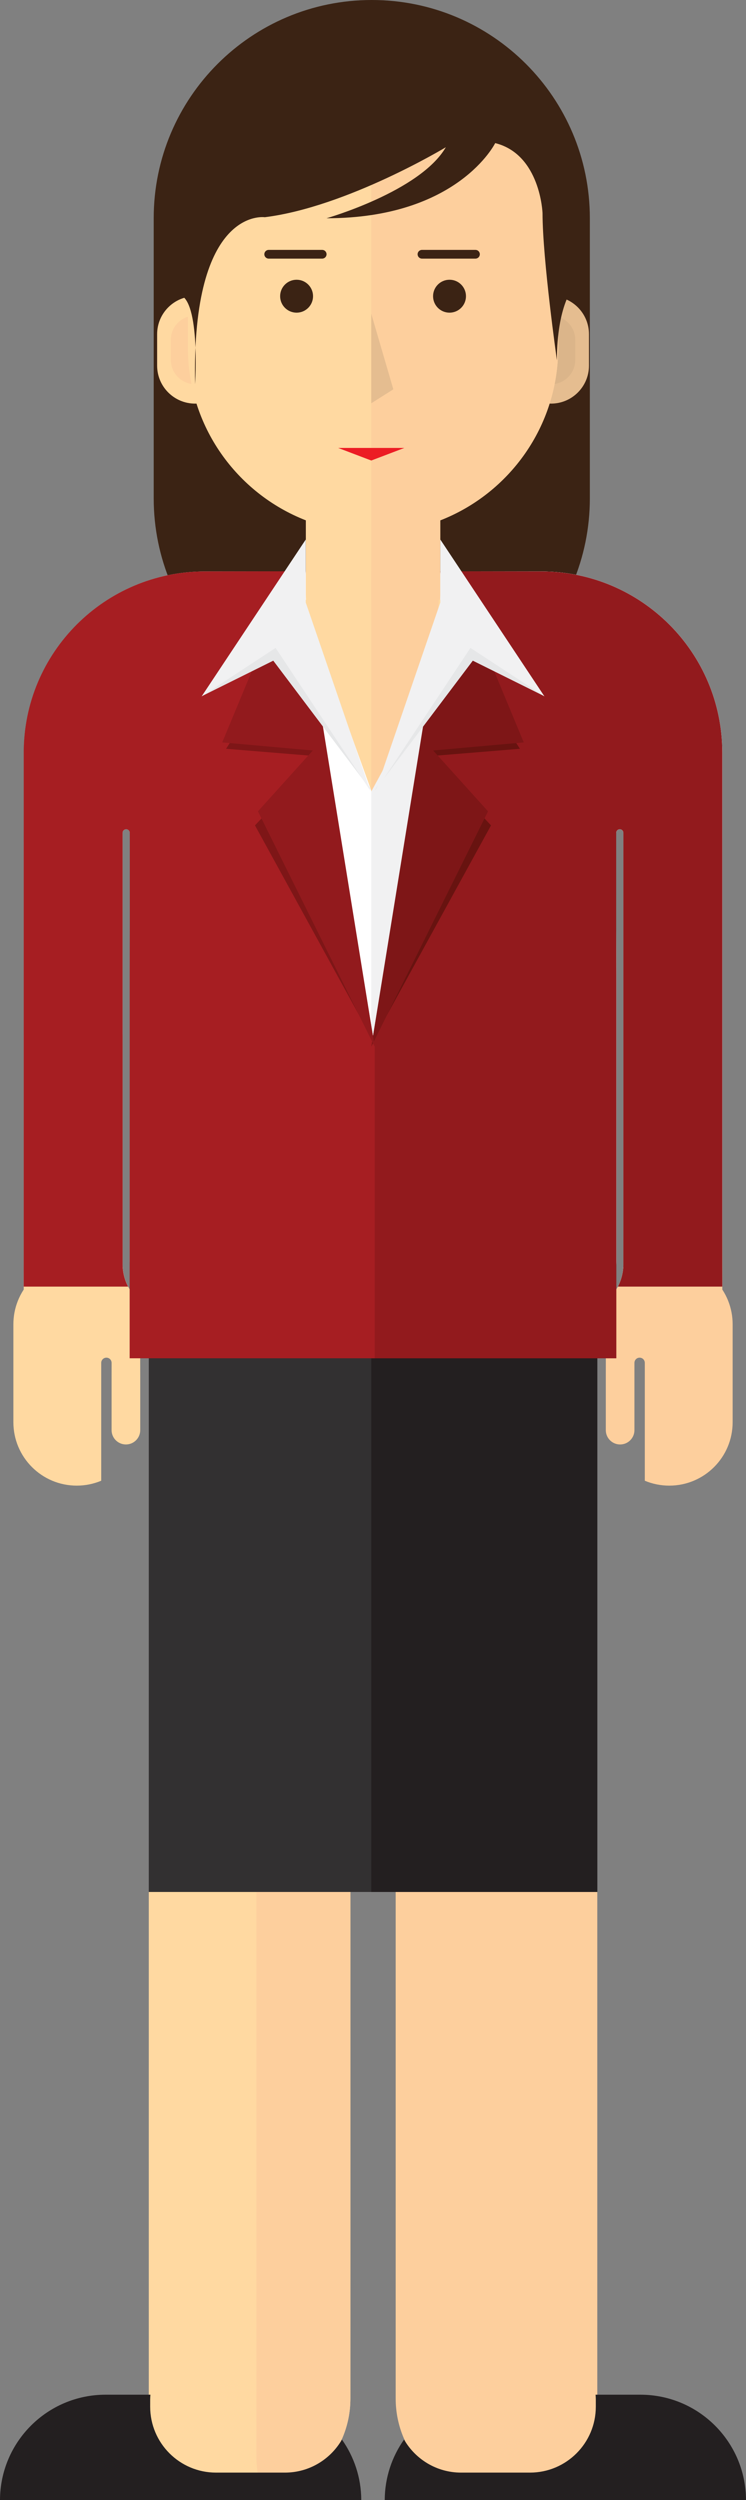<?xml version="1.0" encoding="utf-8"?>
<!-- Generator: Adobe Illustrator 16.0.4, SVG Export Plug-In . SVG Version: 6.00 Build 0)  -->
<!DOCTYPE svg PUBLIC "-//W3C//DTD SVG 1.0//EN" "http://www.w3.org/TR/2001/REC-SVG-20010904/DTD/svg10.dtd">
<svg version="1.0" xmlns="http://www.w3.org/2000/svg" xmlns:xlink="http://www.w3.org/1999/xlink" x="0px" y="0px"
	 width="146.464px" height="490.426px" viewBox="0 0 146.464 490.426" enable-background="new 0 0 146.464 490.426"
	 xml:space="preserve">
<rect x="0" y="0" width="146.464" height="490.426" fill="#808080" stroke="none"/>
<g id="advokat">
</g>
<g id="arsitek">
</g>
<g id="creativeprenuer">
</g>
<g id="diplomat">
</g>
<g id="engineer_manager">
</g>
<g id="entreprenuer">
</g>
<g id="it-consultant">
</g>
<g id="manajemen_operasional">
</g>
<g id="public_relation">
	<g>
		<path fill="#3B2314" d="M115.807,97.748c0,23.645-19.169,42.814-42.816,42.814l0,0c-23.645,0-42.814-19.17-42.814-42.814V42.815
			C30.176,19.167,49.346,0,72.99,0l0,0c23.647,0,42.816,19.167,42.816,42.815V97.748z"/>
		<path fill="#FFD9A1" d="M29.213,470.504c0,10.932,8.86,19.793,19.792,19.793c10.931,0,19.792-8.861,19.792-19.793v-99.362H29.213
			V470.504z"/>
		<path fill="#FDCF9D" d="M68.797,470.504v-99.362H50.338v110.697c0,2.903,0.566,5.671,1.565,8.222
			C61.457,488.654,68.797,480.447,68.797,470.504z"/>
		<path fill="#FDCF9D" d="M77.684,371.142v99.362c0,10.932,8.861,19.793,19.792,19.793c10.932,0,19.792-8.861,19.792-19.793v-99.362
			H77.684z"/>
		<polygon fill="#323031" points="29.213,255.621 29.213,371.142 68.797,371.142 77.684,371.142 117.268,371.142 117.268,255.621 		
			"/>
		<path fill="#FFFFFF" d="M24.075,248.079v-66.323v-18.378c0-0.392,0.317-0.707,0.708-0.707s0.707,0.315,0.707,0.707v18.378
			l-0.014,9.517l-0.002,56.042c0,6.751,5.475,12.227,12.227,12.227h71.078c6.753,0,12.227-5.476,12.227-12.227v-56.042l-0.027-9.517
			v-18.378c0-0.392,0.318-0.707,0.707-0.707c0.392,0,0.705,0.315,0.705,0.707v18.378v66.323c0,0,0.076,2.172-1.078,4.312h20.501
			l-0.006-4.241v-83.005l-0.002-2.423v-15.078c0-19.631-15.913-35.544-35.546-35.544H40.228c-19.632,0-35.544,15.914-35.544,35.544
			v16.692l-0.004,0.809v83.862l-0.021,3.384h20.5C24.001,250.251,24.075,248.079,24.075,248.079z"/>
		<line fill="none" stroke="#231F20" stroke-miterlimit="10" x1="17.383" y1="291.75" x2="17.383" y2="291.75"/>
		<path fill="#FDCF9D" d="M120.777,253.249c0,0-0.73,1.429-0.92,1.875c-0.609,1.425-0.902,3.012-0.902,4.659v2.256l-0.016,7.918
			v10.592c0,1.551,1.256,2.81,2.809,2.81s2.812-1.259,2.812-2.81v-10.592v-2.606c0-0.565,0.454-1.02,1.016-1.02
			c0.564,0,1.02,0.454,1.02,1.02v23.121c1.477,0.618,3.101,0.963,4.801,0.963c6.875,0,12.444-5.569,12.444-12.442v-19.209
			c0-1.603-0.303-3.133-0.855-4.54c-0.312-0.803-0.706-1.56-1.172-2.271v-0.582h-20.501
			C121.154,252.678,120.982,252.965,120.777,253.249z"/>
		<path fill="#FFD9A1" d="M3.482,255.243c-0.552,1.407-0.854,2.938-0.854,4.54v19.209c0,6.873,5.569,12.442,12.442,12.442
			c1.704,0,3.326-0.345,4.803-0.963v-23.121c0-0.565,0.455-1.02,1.019-1.02c0.562,0,1.02,0.454,1.02,1.02l-0.004,2.606v10.592
			c0,1.551,1.261,2.81,2.812,2.81c1.555,0,2.813-1.259,2.813-2.81v-10.592l-0.021-7.918v-2.256c0-1.647-0.289-3.234-0.901-4.659
			c-0.19-0.446-0.919-1.875-0.919-1.875c-0.205-0.284-0.379-0.571-0.533-0.858h-20.5l-0.004,0.582
			C4.19,253.684,3.797,254.44,3.482,255.243z"/>
		<path fill="#231F20" d="M125.728,469.763h-8.798c0.021,0.313,0.047,0.626,0.047,0.943v1.415c0,7.137-5.787,12.926-12.926,12.926
			H90.521c-4.787,0-8.959-2.613-11.193-6.482c-2.371,3.356-3.777,7.444-3.793,11.861h70.929
			C146.423,479.006,137.16,469.763,125.728,469.763z"/>
		<path fill="#231F20" d="M20.735,469.763h8.797c-0.021,0.313-0.047,0.626-0.047,0.943v1.415c0,7.137,5.788,12.926,12.925,12.926
			h13.531c4.789,0,8.959-2.613,11.193-6.482c2.369,3.356,3.779,7.444,3.795,11.861H0C0.041,479.006,9.305,469.763,20.735,469.763z"
			/>
		<path fill="#FFD9A1" d="M45.754,71.728c0,4.114-3.334,7.449-7.448,7.449l0,0c-4.116,0-7.455-3.335-7.455-7.449v-6.171
			c0-4.114,3.339-7.45,7.455-7.45l0,0c4.114,0,7.448,3.335,7.448,7.45V71.728z"/>
		<path fill="#FDCF9D" d="M43.063,70.609c0,2.628-2.131,4.762-4.758,4.762l0,0c-2.63,0-4.763-2.133-4.763-4.762v-3.938
			c0-2.629,2.133-4.758,4.763-4.758l0,0c2.627,0,4.758,2.129,4.758,4.758V70.609z"/>
		<path fill="#E5BD90" d="M115.632,71.728c0,4.114-3.335,7.449-7.45,7.449l0,0c-4.115,0-7.453-3.335-7.453-7.449v-6.171
			c0-4.114,3.338-7.45,7.453-7.45l0,0c4.115,0,7.45,3.335,7.45,7.45V71.728z"/>
		<path fill="#DBB58A" d="M112.941,70.612c0,2.625-2.131,4.759-4.76,4.759l0,0c-2.628,0-4.761-2.133-4.761-4.759v-3.941
			c0-2.629,2.133-4.758,4.761-4.758l0,0c2.629,0,4.76,2.129,4.76,4.758V70.612z"/>
		<polygon fill="#231F20" points="72.896,371.142 77.684,371.142 117.268,371.142 117.268,255.621 72.896,255.621 		"/>
		<path fill="#F1F1F2" d="M141.808,165.145l-0.002-2.423v-15.078c0-19.631-15.913-35.544-35.546-35.544H72.895v147.442h35.885
			c6.753,0,12.227-5.476,12.227-12.227v-56.042l-0.029-9.517l0.002-18.378c0-0.392,0.318-0.707,0.707-0.707
			c0.392,0,0.705,0.315,0.705,0.707v18.378v66.323c0,0,0.076,2.172-1.078,4.312h20.501l-0.006-4.241V165.145z"/>
		<path fill="#FFD9A1" d="M73.243,7.617c-20.078,0-36.351,16.277-36.351,36.353v24.234c0,15.418,9.604,28.586,23.155,33.872v14.599
			c0,7.286,5.905,13.194,13.195,13.194c7.286,0,13.193-5.908,13.193-13.194v-14.599c13.55-5.282,23.156-18.451,23.156-33.872V43.97
			C109.593,23.894,93.32,7.617,73.243,7.617z"/>
		<path fill="#FDCF9D" d="M72.893,129.853c0.115,0.003,0.232,0.017,0.352,0.017c7.285,0,13.193-5.908,13.193-13.194v-14.599
			c13.55-5.282,23.156-18.451,23.156-33.872V43.97c0-12.916-6.739-24.251-16.889-30.698H72.893V129.853z"/>
		<path fill="#3B2314" d="M61.461,58.107c0,1.783-1.448,3.229-3.23,3.229c-1.787,0-3.232-1.446-3.232-3.229
			c0-1.787,1.445-3.231,3.232-3.231C60.013,54.876,61.461,56.32,61.461,58.107z"/>
		<path fill="#3B2314" d="M91.486,58.107c0,1.783-1.449,3.229-3.231,3.229c-1.787,0-3.23-1.446-3.23-3.229
			c0-1.787,1.443-3.231,3.23-3.231C90.037,54.876,91.486,56.32,91.486,58.107z"/>
		<polygon fill="#E5BD90" points="72.891,61.54 72.891,79.11 77.226,76.372 		"/>
		<polygon fill="#EC1C24" points="79.388,87.871 72.891,90.341 66.392,87.871 		"/>
		<path fill="#3B2314" d="M64.115,49.877c0,0.474-0.387,0.858-0.859,0.858H52.754c-0.474,0-0.858-0.385-0.858-0.858l0,0
			c0-0.473,0.385-0.858,0.858-0.858h10.502C63.729,49.019,64.115,49.404,64.115,49.877L64.115,49.877z"/>
		<path fill="#3B2314" d="M94.205,49.877c0,0.474-0.384,0.858-0.855,0.858H82.846c-0.474,0-0.859-0.385-0.859-0.858l0,0
			c0-0.473,0.386-0.858,0.859-0.858H93.35C93.821,49.019,94.205,49.404,94.205,49.877L94.205,49.877z"/>
		<path fill="#3B2314" d="M97.225,28.072c0,0-7.269,14.743-33.119,14.743c0,0,18.378-5.251,23.428-13.935
			c0,0-19.389,11.713-35.547,13.732c0,0-14.441-2.14-13.681,32.758c0,0,1.161-18.016-3.687-17.611l0.809-29.083l23.83-23.023
			L82.281,5.25l24.235,16.156l6.059,34.939c0,0-3.231,3.636-3.231,14.339c0,0-2.827-19.792-2.827-28.879
			C106.517,41.806,106.111,30.293,97.225,28.072z"/>
		<path fill="#FDCF9D" d="M122.391,243.026v5.053c0,0,0.076,2.172-1.078,4.312h20.501l-0.006-4.241v-5.123H122.391z"/>
		<path fill="#FFD9A1" d="M24.075,248.079v-45.131H4.68v46.059l-0.021,3.384h20.5C24.001,250.251,24.075,248.079,24.075,248.079z"/>
		<path fill="#921A1D" d="M121.006,266.453v-75.18l-0.029-9.517l0.002-18.378c0-0.392,0.318-0.707,0.707-0.707
			c0.392,0,0.705,0.315,0.705,0.707v18.378v66.323c0,0,0.076,2.172-1.078,4.312h20.501l-0.006-4.241v-83.005l-0.002-2.423v-15.078
			c0-19.631-15.913-35.544-35.546-35.544l-17.957-0.03l-15.408,93.265v61.12H121.006z"/>
		<path fill="#A61E22" d="M24.069,248.079v-66.323v-18.378c0-0.392,0.315-0.707,0.708-0.707c0.387,0,0.705,0.315,0.705,0.707
			l0.002,18.378l-0.029,9.517v75.18h48.111v-61.12l-15.408-93.265l-17.958,0.03c-19.632,0-35.544,15.914-35.544,35.544v15.078
			l-0.002,2.423v83.005l-0.006,4.241h20.5C23.993,250.251,24.069,248.079,24.069,248.079z"/>
		<polygon fill="#FFD9A1" points="87.426,117.632 72.893,155.098 59.359,117.632 		"/>
		<polygon fill="#FDCF9D" points="85.422,132.233 72.893,155.277 72.893,112.069 86.418,112.069 		"/>
		<polygon fill="#681310" points="73.023,204.498 96.402,161.916 83.711,148.389 102.08,146.886 95.734,137.033 83.711,145.383 		
			"/>
		<polygon fill="#7E1617" points="72.898,205.333 95.816,159.16 85.046,147.221 102.831,145.634 89.055,112.486 86.418,112.069 
			87.049,117.83 		"/>
		<polygon fill="#7E1617" points="73.438,204.498 50.061,161.916 62.75,148.389 44.382,146.886 50.727,137.033 62.75,145.383 		"/>
		<polygon fill="#921A1D" points="73.562,205.333 50.644,159.16 61.414,147.221 43.631,145.634 57.406,112.486 60.043,112.069 
			59.41,117.83 		"/>
		<polygon fill="#E6E7E8" points="106.832,136.554 92.827,129.603 73.586,155.098 90.363,122.589 		"/>
		<polygon fill="#F1F1F2" points="86.449,105.838 106.896,136.616 92.367,127.098 73.759,155.152 86.449,118.196 		"/>
		<polygon fill="#E6E7E8" points="39.646,136.554 53.652,129.603 72.893,155.098 56.115,122.589 		"/>
		<polygon fill="#F1F1F2" points="60.029,105.838 39.583,136.616 54.111,127.098 72.72,155.152 60.029,118.196 		"/>
	</g>
</g>
<g id="teknopreneur">
</g>
<g id="trader2">
</g>
</svg>
